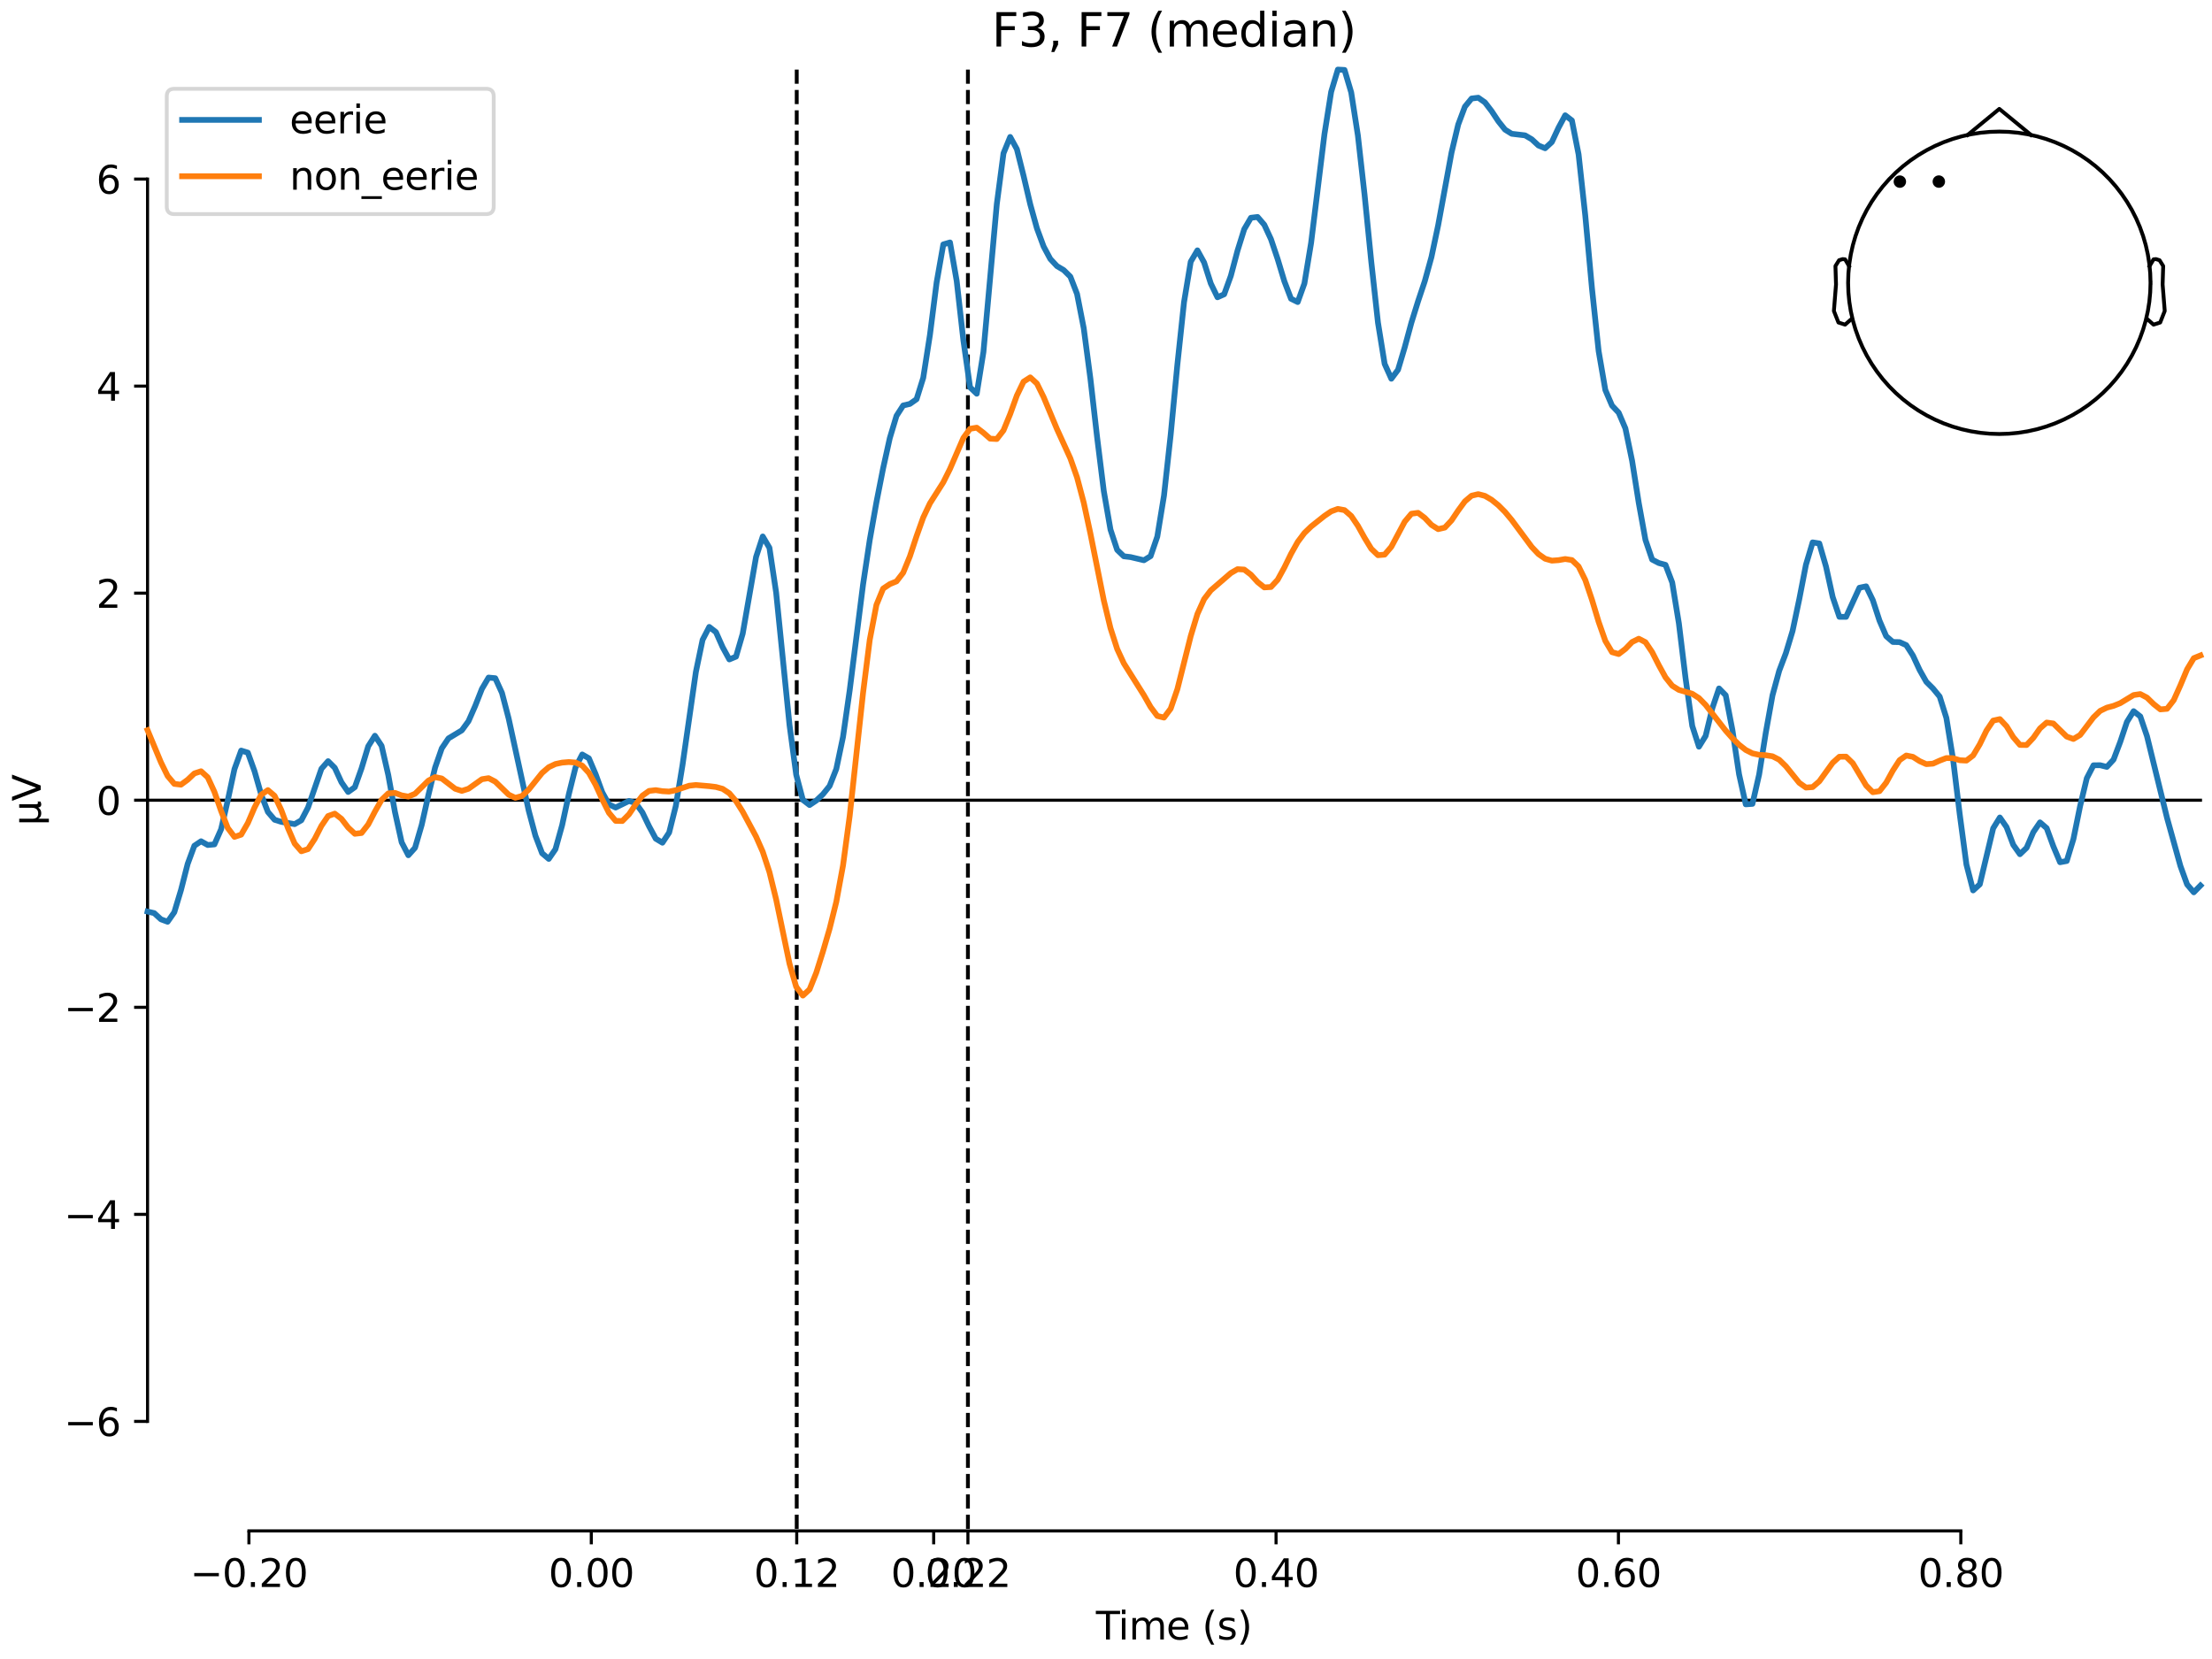 <?xml version="1.0" encoding="utf-8" standalone="no"?>
<!DOCTYPE svg PUBLIC "-//W3C//DTD SVG 1.1//EN"
  "http://www.w3.org/Graphics/SVG/1.1/DTD/svg11.dtd">
<svg xmlns:xlink="http://www.w3.org/1999/xlink" width="576pt" height="432pt" viewBox="0 0 576 432" xmlns="http://www.w3.org/2000/svg" version="1.1">
 <defs>
  <style type="text/css">*{stroke-linejoin: round; stroke-linecap: butt}</style>
 </defs>
 <g id="figure_1">
  <g id="patch_1">
   <path d="M 0 432 
L 576 432 
L 576 0 
L 0 0 
z
" style="fill: #ffffff"/>
  </g>
  <g id="axes_1">
   <g id="patch_2">
    <path d="M 38.421 398.644 
L 573 398.644 
L 573 18.118 
L 38.421 18.118 
L 38.421 398.644 
z
" style="fill: none; opacity: 0"/>
   </g>
   <g id="patch_3">
    <path d="M 38.421 370.133 
L 38.421 46.629 
" style="fill: none; stroke: #000000; stroke-width: 0.8; stroke-linejoin: miter; stroke-linecap: square"/>
   </g>
   <g id="LineCollection_1">
    <path d="M 207.466 18.118 
L 207.466 398.644 
" clip-path="url(#pc99b207828)" style="fill: none; stroke-dasharray: 3.7,1.6; stroke-dashoffset: 0; stroke: #000000"/>
    <path d="M 252.043 18.118 
L 252.043 398.644 
" clip-path="url(#pc99b207828)" style="fill: none; stroke-dasharray: 3.7,1.6; stroke-dashoffset: 0; stroke: #000000"/>
   </g>
   <g id="matplotlib.axis_1">
    <g id="xtick_1">
     <g id="line2d_1">
      <defs>
       <path id="m4230da378f" d="M 0 0 
L 0 3.5 
" style="stroke: #000000; stroke-width: 0.8"/>
      </defs>
      <g>
       <use xlink:href="#m4230da378f" x="64.819" y="398.644" style="stroke: #000000; stroke-width: 0.8"/>
      </g>
     </g>
     <g id="text_1">
      <!-- −0.20 -->
      <g transform="translate(49.496 413.242) scale(0.1 -0.1)">
       <defs>
        <path id="DejaVuSans-2212" d="M 678 2272 
L 4684 2272 
L 4684 1741 
L 678 1741 
L 678 2272 
z
" transform="scale(0.016)"/>
        <path id="DejaVuSans-30" d="M 2034 4250 
Q 1547 4250 1301 3770 
Q 1056 3291 1056 2328 
Q 1056 1369 1301 889 
Q 1547 409 2034 409 
Q 2525 409 2770 889 
Q 3016 1369 3016 2328 
Q 3016 3291 2770 3770 
Q 2525 4250 2034 4250 
z
M 2034 4750 
Q 2819 4750 3233 4129 
Q 3647 3509 3647 2328 
Q 3647 1150 3233 529 
Q 2819 -91 2034 -91 
Q 1250 -91 836 529 
Q 422 1150 422 2328 
Q 422 3509 836 4129 
Q 1250 4750 2034 4750 
z
" transform="scale(0.016)"/>
        <path id="DejaVuSans-2e" d="M 684 794 
L 1344 794 
L 1344 0 
L 684 0 
L 684 794 
z
" transform="scale(0.016)"/>
        <path id="DejaVuSans-32" d="M 1228 531 
L 3431 531 
L 3431 0 
L 469 0 
L 469 531 
Q 828 903 1448 1529 
Q 2069 2156 2228 2338 
Q 2531 2678 2651 2914 
Q 2772 3150 2772 3378 
Q 2772 3750 2511 3984 
Q 2250 4219 1831 4219 
Q 1534 4219 1204 4116 
Q 875 4013 500 3803 
L 500 4441 
Q 881 4594 1212 4672 
Q 1544 4750 1819 4750 
Q 2544 4750 2975 4387 
Q 3406 4025 3406 3419 
Q 3406 3131 3298 2873 
Q 3191 2616 2906 2266 
Q 2828 2175 2409 1742 
Q 1991 1309 1228 531 
z
" transform="scale(0.016)"/>
       </defs>
       <use xlink:href="#DejaVuSans-2212"/>
       <use xlink:href="#DejaVuSans-30" transform="translate(83.789 0)"/>
       <use xlink:href="#DejaVuSans-2e" transform="translate(147.412 0)"/>
       <use xlink:href="#DejaVuSans-32" transform="translate(179.199 0)"/>
       <use xlink:href="#DejaVuSans-30" transform="translate(242.822 0)"/>
      </g>
     </g>
    </g>
    <g id="xtick_2">
     <g id="line2d_2">
      <g>
       <use xlink:href="#m4230da378f" x="153.973" y="398.644" style="stroke: #000000; stroke-width: 0.8"/>
      </g>
     </g>
     <g id="text_2">
      <!-- 0.00 -->
      <g transform="translate(142.84 413.242) scale(0.1 -0.1)">
       <use xlink:href="#DejaVuSans-30"/>
       <use xlink:href="#DejaVuSans-2e" transform="translate(63.623 0)"/>
       <use xlink:href="#DejaVuSans-30" transform="translate(95.41 0)"/>
       <use xlink:href="#DejaVuSans-30" transform="translate(159.033 0)"/>
      </g>
     </g>
    </g>
    <g id="xtick_3">
     <g id="line2d_3">
      <g>
       <use xlink:href="#m4230da378f" x="207.466" y="398.644" style="stroke: #000000; stroke-width: 0.8"/>
      </g>
     </g>
     <g id="text_3">
      <!-- 0.12 -->
      <g transform="translate(196.333 413.242) scale(0.1 -0.1)">
       <defs>
        <path id="DejaVuSans-31" d="M 794 531 
L 1825 531 
L 1825 4091 
L 703 3866 
L 703 4441 
L 1819 4666 
L 2450 4666 
L 2450 531 
L 3481 531 
L 3481 0 
L 794 0 
L 794 531 
z
" transform="scale(0.016)"/>
       </defs>
       <use xlink:href="#DejaVuSans-30"/>
       <use xlink:href="#DejaVuSans-2e" transform="translate(63.623 0)"/>
       <use xlink:href="#DejaVuSans-31" transform="translate(95.41 0)"/>
       <use xlink:href="#DejaVuSans-32" transform="translate(159.033 0)"/>
      </g>
     </g>
    </g>
    <g id="xtick_4">
     <g id="line2d_4">
      <g>
       <use xlink:href="#m4230da378f" x="243.128" y="398.644" style="stroke: #000000; stroke-width: 0.8"/>
      </g>
     </g>
     <g id="text_4">
      <!-- 0.20 -->
      <g transform="translate(231.995 413.242) scale(0.1 -0.1)">
       <use xlink:href="#DejaVuSans-30"/>
       <use xlink:href="#DejaVuSans-2e" transform="translate(63.623 0)"/>
       <use xlink:href="#DejaVuSans-32" transform="translate(95.41 0)"/>
       <use xlink:href="#DejaVuSans-30" transform="translate(159.033 0)"/>
      </g>
     </g>
    </g>
    <g id="xtick_5">
     <g id="line2d_5">
      <g>
       <use xlink:href="#m4230da378f" x="252.043" y="398.644" style="stroke: #000000; stroke-width: 0.8"/>
      </g>
     </g>
     <g id="text_5">
      <!-- 0.22 -->
      <g transform="translate(240.91 413.242) scale(0.1 -0.1)">
       <use xlink:href="#DejaVuSans-30"/>
       <use xlink:href="#DejaVuSans-2e" transform="translate(63.623 0)"/>
       <use xlink:href="#DejaVuSans-32" transform="translate(95.41 0)"/>
       <use xlink:href="#DejaVuSans-32" transform="translate(159.033 0)"/>
      </g>
     </g>
    </g>
    <g id="xtick_6">
     <g id="line2d_6">
      <g>
       <use xlink:href="#m4230da378f" x="332.282" y="398.644" style="stroke: #000000; stroke-width: 0.8"/>
      </g>
     </g>
     <g id="text_6">
      <!-- 0.40 -->
      <g transform="translate(321.15 413.242) scale(0.1 -0.1)">
       <defs>
        <path id="DejaVuSans-34" d="M 2419 4116 
L 825 1625 
L 2419 1625 
L 2419 4116 
z
M 2253 4666 
L 3047 4666 
L 3047 1625 
L 3713 1625 
L 3713 1100 
L 3047 1100 
L 3047 0 
L 2419 0 
L 2419 1100 
L 313 1100 
L 313 1709 
L 2253 4666 
z
" transform="scale(0.016)"/>
       </defs>
       <use xlink:href="#DejaVuSans-30"/>
       <use xlink:href="#DejaVuSans-2e" transform="translate(63.623 0)"/>
       <use xlink:href="#DejaVuSans-34" transform="translate(95.41 0)"/>
       <use xlink:href="#DejaVuSans-30" transform="translate(159.033 0)"/>
      </g>
     </g>
    </g>
    <g id="xtick_7">
     <g id="line2d_7">
      <g>
       <use xlink:href="#m4230da378f" x="421.437" y="398.644" style="stroke: #000000; stroke-width: 0.8"/>
      </g>
     </g>
     <g id="text_7">
      <!-- 0.60 -->
      <g transform="translate(410.304 413.242) scale(0.1 -0.1)">
       <defs>
        <path id="DejaVuSans-36" d="M 2113 2584 
Q 1688 2584 1439 2293 
Q 1191 2003 1191 1497 
Q 1191 994 1439 701 
Q 1688 409 2113 409 
Q 2538 409 2786 701 
Q 3034 994 3034 1497 
Q 3034 2003 2786 2293 
Q 2538 2584 2113 2584 
z
M 3366 4563 
L 3366 3988 
Q 3128 4100 2886 4159 
Q 2644 4219 2406 4219 
Q 1781 4219 1451 3797 
Q 1122 3375 1075 2522 
Q 1259 2794 1537 2939 
Q 1816 3084 2150 3084 
Q 2853 3084 3261 2657 
Q 3669 2231 3669 1497 
Q 3669 778 3244 343 
Q 2819 -91 2113 -91 
Q 1303 -91 875 529 
Q 447 1150 447 2328 
Q 447 3434 972 4092 
Q 1497 4750 2381 4750 
Q 2619 4750 2861 4703 
Q 3103 4656 3366 4563 
z
" transform="scale(0.016)"/>
       </defs>
       <use xlink:href="#DejaVuSans-30"/>
       <use xlink:href="#DejaVuSans-2e" transform="translate(63.623 0)"/>
       <use xlink:href="#DejaVuSans-36" transform="translate(95.41 0)"/>
       <use xlink:href="#DejaVuSans-30" transform="translate(159.033 0)"/>
      </g>
     </g>
    </g>
    <g id="xtick_8">
     <g id="line2d_8">
      <g>
       <use xlink:href="#m4230da378f" x="510.592" y="398.644" style="stroke: #000000; stroke-width: 0.8"/>
      </g>
     </g>
     <g id="text_8">
      <!-- 0.80 -->
      <g transform="translate(499.459 413.242) scale(0.1 -0.1)">
       <defs>
        <path id="DejaVuSans-38" d="M 2034 2216 
Q 1584 2216 1326 1975 
Q 1069 1734 1069 1313 
Q 1069 891 1326 650 
Q 1584 409 2034 409 
Q 2484 409 2743 651 
Q 3003 894 3003 1313 
Q 3003 1734 2745 1975 
Q 2488 2216 2034 2216 
z
M 1403 2484 
Q 997 2584 770 2862 
Q 544 3141 544 3541 
Q 544 4100 942 4425 
Q 1341 4750 2034 4750 
Q 2731 4750 3128 4425 
Q 3525 4100 3525 3541 
Q 3525 3141 3298 2862 
Q 3072 2584 2669 2484 
Q 3125 2378 3379 2068 
Q 3634 1759 3634 1313 
Q 3634 634 3220 271 
Q 2806 -91 2034 -91 
Q 1263 -91 848 271 
Q 434 634 434 1313 
Q 434 1759 690 2068 
Q 947 2378 1403 2484 
z
M 1172 3481 
Q 1172 3119 1398 2916 
Q 1625 2713 2034 2713 
Q 2441 2713 2670 2916 
Q 2900 3119 2900 3481 
Q 2900 3844 2670 4047 
Q 2441 4250 2034 4250 
Q 1625 4250 1398 4047 
Q 1172 3844 1172 3481 
z
" transform="scale(0.016)"/>
       </defs>
       <use xlink:href="#DejaVuSans-30"/>
       <use xlink:href="#DejaVuSans-2e" transform="translate(63.623 0)"/>
       <use xlink:href="#DejaVuSans-38" transform="translate(95.41 0)"/>
       <use xlink:href="#DejaVuSans-30" transform="translate(159.033 0)"/>
      </g>
     </g>
    </g>
    <g id="text_9">
     <!-- Time (s) -->
     <g transform="translate(285.381 426.92) scale(0.1 -0.1)">
      <defs>
       <path id="DejaVuSans-54" d="M -19 4666 
L 3928 4666 
L 3928 4134 
L 2272 4134 
L 2272 0 
L 1638 0 
L 1638 4134 
L -19 4134 
L -19 4666 
z
" transform="scale(0.016)"/>
       <path id="DejaVuSans-69" d="M 603 3500 
L 1178 3500 
L 1178 0 
L 603 0 
L 603 3500 
z
M 603 4863 
L 1178 4863 
L 1178 4134 
L 603 4134 
L 603 4863 
z
" transform="scale(0.016)"/>
       <path id="DejaVuSans-6d" d="M 3328 2828 
Q 3544 3216 3844 3400 
Q 4144 3584 4550 3584 
Q 5097 3584 5394 3201 
Q 5691 2819 5691 2113 
L 5691 0 
L 5113 0 
L 5113 2094 
Q 5113 2597 4934 2840 
Q 4756 3084 4391 3084 
Q 3944 3084 3684 2787 
Q 3425 2491 3425 1978 
L 3425 0 
L 2847 0 
L 2847 2094 
Q 2847 2600 2669 2842 
Q 2491 3084 2119 3084 
Q 1678 3084 1418 2786 
Q 1159 2488 1159 1978 
L 1159 0 
L 581 0 
L 581 3500 
L 1159 3500 
L 1159 2956 
Q 1356 3278 1631 3431 
Q 1906 3584 2284 3584 
Q 2666 3584 2933 3390 
Q 3200 3197 3328 2828 
z
" transform="scale(0.016)"/>
       <path id="DejaVuSans-65" d="M 3597 1894 
L 3597 1613 
L 953 1613 
Q 991 1019 1311 708 
Q 1631 397 2203 397 
Q 2534 397 2845 478 
Q 3156 559 3463 722 
L 3463 178 
Q 3153 47 2828 -22 
Q 2503 -91 2169 -91 
Q 1331 -91 842 396 
Q 353 884 353 1716 
Q 353 2575 817 3079 
Q 1281 3584 2069 3584 
Q 2775 3584 3186 3129 
Q 3597 2675 3597 1894 
z
M 3022 2063 
Q 3016 2534 2758 2815 
Q 2500 3097 2075 3097 
Q 1594 3097 1305 2825 
Q 1016 2553 972 2059 
L 3022 2063 
z
" transform="scale(0.016)"/>
       <path id="DejaVuSans-20" transform="scale(0.016)"/>
       <path id="DejaVuSans-28" d="M 1984 4856 
Q 1566 4138 1362 3434 
Q 1159 2731 1159 2009 
Q 1159 1288 1364 580 
Q 1569 -128 1984 -844 
L 1484 -844 
Q 1016 -109 783 600 
Q 550 1309 550 2009 
Q 550 2706 781 3412 
Q 1013 4119 1484 4856 
L 1984 4856 
z
" transform="scale(0.016)"/>
       <path id="DejaVuSans-73" d="M 2834 3397 
L 2834 2853 
Q 2591 2978 2328 3040 
Q 2066 3103 1784 3103 
Q 1356 3103 1142 2972 
Q 928 2841 928 2578 
Q 928 2378 1081 2264 
Q 1234 2150 1697 2047 
L 1894 2003 
Q 2506 1872 2764 1633 
Q 3022 1394 3022 966 
Q 3022 478 2636 193 
Q 2250 -91 1575 -91 
Q 1294 -91 989 -36 
Q 684 19 347 128 
L 347 722 
Q 666 556 975 473 
Q 1284 391 1588 391 
Q 1994 391 2212 530 
Q 2431 669 2431 922 
Q 2431 1156 2273 1281 
Q 2116 1406 1581 1522 
L 1381 1569 
Q 847 1681 609 1914 
Q 372 2147 372 2553 
Q 372 3047 722 3315 
Q 1072 3584 1716 3584 
Q 2034 3584 2315 3537 
Q 2597 3491 2834 3397 
z
" transform="scale(0.016)"/>
       <path id="DejaVuSans-29" d="M 513 4856 
L 1013 4856 
Q 1481 4119 1714 3412 
Q 1947 2706 1947 2009 
Q 1947 1309 1714 600 
Q 1481 -109 1013 -844 
L 513 -844 
Q 928 -128 1133 580 
Q 1338 1288 1338 2009 
Q 1338 2731 1133 3434 
Q 928 4138 513 4856 
z
" transform="scale(0.016)"/>
      </defs>
      <use xlink:href="#DejaVuSans-54"/>
      <use xlink:href="#DejaVuSans-69" transform="translate(57.959 0)"/>
      <use xlink:href="#DejaVuSans-6d" transform="translate(85.742 0)"/>
      <use xlink:href="#DejaVuSans-65" transform="translate(183.154 0)"/>
      <use xlink:href="#DejaVuSans-20" transform="translate(244.678 0)"/>
      <use xlink:href="#DejaVuSans-28" transform="translate(276.465 0)"/>
      <use xlink:href="#DejaVuSans-73" transform="translate(315.479 0)"/>
      <use xlink:href="#DejaVuSans-29" transform="translate(367.578 0)"/>
     </g>
    </g>
   </g>
   <g id="matplotlib.axis_2">
    <g id="ytick_1">
     <g id="line2d_9">
      <defs>
       <path id="m675e94635d" d="M 0 0 
L -3.5 0 
" style="stroke: #000000; stroke-width: 0.8"/>
      </defs>
      <g>
       <use xlink:href="#m675e94635d" x="38.421" y="370.133" style="stroke: #000000; stroke-width: 0.8"/>
      </g>
     </g>
     <g id="text_10">
      <!-- −6 -->
      <g transform="translate(16.678 373.932) scale(0.1 -0.1)">
       <use xlink:href="#DejaVuSans-2212"/>
       <use xlink:href="#DejaVuSans-36" transform="translate(83.789 0)"/>
      </g>
     </g>
    </g>
    <g id="ytick_2">
     <g id="line2d_10">
      <g>
       <use xlink:href="#m675e94635d" x="38.421" y="316.216" style="stroke: #000000; stroke-width: 0.8"/>
      </g>
     </g>
     <g id="text_11">
      <!-- −4 -->
      <g transform="translate(16.678 320.015) scale(0.1 -0.1)">
       <use xlink:href="#DejaVuSans-2212"/>
       <use xlink:href="#DejaVuSans-34" transform="translate(83.789 0)"/>
      </g>
     </g>
    </g>
    <g id="ytick_3">
     <g id="line2d_11">
      <g>
       <use xlink:href="#m675e94635d" x="38.421" y="262.298" style="stroke: #000000; stroke-width: 0.8"/>
      </g>
     </g>
     <g id="text_12">
      <!-- −2 -->
      <g transform="translate(16.678 266.098) scale(0.1 -0.1)">
       <use xlink:href="#DejaVuSans-2212"/>
       <use xlink:href="#DejaVuSans-32" transform="translate(83.789 0)"/>
      </g>
     </g>
    </g>
    <g id="ytick_4">
     <g id="line2d_12">
      <g>
       <use xlink:href="#m675e94635d" x="38.421" y="208.381" style="stroke: #000000; stroke-width: 0.8"/>
      </g>
     </g>
     <g id="text_13">
      <!-- 0 -->
      <g transform="translate(25.058 212.18) scale(0.1 -0.1)">
       <use xlink:href="#DejaVuSans-30"/>
      </g>
     </g>
    </g>
    <g id="ytick_5">
     <g id="line2d_13">
      <g>
       <use xlink:href="#m675e94635d" x="38.421" y="154.464" style="stroke: #000000; stroke-width: 0.8"/>
      </g>
     </g>
     <g id="text_14">
      <!-- 2 -->
      <g transform="translate(25.058 158.263) scale(0.1 -0.1)">
       <use xlink:href="#DejaVuSans-32"/>
      </g>
     </g>
    </g>
    <g id="ytick_6">
     <g id="line2d_14">
      <g>
       <use xlink:href="#m675e94635d" x="38.421" y="100.546" style="stroke: #000000; stroke-width: 0.8"/>
      </g>
     </g>
     <g id="text_15">
      <!-- 4 -->
      <g transform="translate(25.058 104.345) scale(0.1 -0.1)">
       <use xlink:href="#DejaVuSans-34"/>
      </g>
     </g>
    </g>
    <g id="ytick_7">
     <g id="line2d_15">
      <g>
       <use xlink:href="#m675e94635d" x="38.421" y="46.629" style="stroke: #000000; stroke-width: 0.8"/>
      </g>
     </g>
     <g id="text_16">
      <!-- 6 -->
      <g transform="translate(25.058 50.428) scale(0.1 -0.1)">
       <use xlink:href="#DejaVuSans-36"/>
      </g>
     </g>
    </g>
    <g id="text_17">
     <!-- µV -->
     <g transform="translate(10.599 214.982) rotate(-90) scale(0.1 -0.1)">
      <defs>
       <path id="DejaVuSans-b5" d="M 544 -1331 
L 544 3500 
L 1119 3500 
L 1119 1325 
Q 1119 872 1334 640 
Q 1550 409 1972 409 
Q 2434 409 2667 671 
Q 2900 934 2900 1459 
L 2900 3500 
L 3475 3500 
L 3475 806 
Q 3475 619 3529 530 
Q 3584 441 3700 441 
Q 3728 441 3778 458 
Q 3828 475 3916 513 
L 3916 50 
Q 3788 -22 3673 -56 
Q 3559 -91 3450 -91 
Q 3234 -91 3106 31 
Q 2978 153 2931 403 
Q 2775 156 2548 32 
Q 2322 -91 2016 -91 
Q 1697 -91 1473 31 
Q 1250 153 1119 397 
L 1119 -1331 
L 544 -1331 
z
" transform="scale(0.016)"/>
       <path id="DejaVuSans-56" d="M 1831 0 
L 50 4666 
L 709 4666 
L 2188 738 
L 3669 4666 
L 4325 4666 
L 2547 0 
L 1831 0 
z
" transform="scale(0.016)"/>
      </defs>
      <use xlink:href="#DejaVuSans-b5"/>
      <use xlink:href="#DejaVuSans-56" transform="translate(63.623 0)"/>
     </g>
    </g>
   </g>
   <g id="patch_4">
    <path d="M 64.819 398.644 
L 510.592 398.644 
" style="fill: none; stroke: #000000; stroke-width: 0.8; stroke-linejoin: miter; stroke-linecap: square"/>
   </g>
   <g id="patch_5">
    <path d="M 38.421 208.381 
L 573 208.381 
" style="fill: none; stroke: #000000; stroke-width: 0.8; stroke-linejoin: miter; stroke-linecap: square"/>
   </g>
   <g id="text_18">
    <!-- F3, F7 (median) -->
    <g transform="translate(258.279 12.118) scale(0.12 -0.12)">
     <defs>
      <path id="DejaVuSans-46" d="M 628 4666 
L 3309 4666 
L 3309 4134 
L 1259 4134 
L 1259 2759 
L 3109 2759 
L 3109 2228 
L 1259 2228 
L 1259 0 
L 628 0 
L 628 4666 
z
" transform="scale(0.016)"/>
      <path id="DejaVuSans-33" d="M 2597 2516 
Q 3050 2419 3304 2112 
Q 3559 1806 3559 1356 
Q 3559 666 3084 287 
Q 2609 -91 1734 -91 
Q 1441 -91 1130 -33 
Q 819 25 488 141 
L 488 750 
Q 750 597 1062 519 
Q 1375 441 1716 441 
Q 2309 441 2620 675 
Q 2931 909 2931 1356 
Q 2931 1769 2642 2001 
Q 2353 2234 1838 2234 
L 1294 2234 
L 1294 2753 
L 1863 2753 
Q 2328 2753 2575 2939 
Q 2822 3125 2822 3475 
Q 2822 3834 2567 4026 
Q 2313 4219 1838 4219 
Q 1578 4219 1281 4162 
Q 984 4106 628 3988 
L 628 4550 
Q 988 4650 1302 4700 
Q 1616 4750 1894 4750 
Q 2613 4750 3031 4423 
Q 3450 4097 3450 3541 
Q 3450 3153 3228 2886 
Q 3006 2619 2597 2516 
z
" transform="scale(0.016)"/>
      <path id="DejaVuSans-2c" d="M 750 794 
L 1409 794 
L 1409 256 
L 897 -744 
L 494 -744 
L 750 256 
L 750 794 
z
" transform="scale(0.016)"/>
      <path id="DejaVuSans-37" d="M 525 4666 
L 3525 4666 
L 3525 4397 
L 1831 0 
L 1172 0 
L 2766 4134 
L 525 4134 
L 525 4666 
z
" transform="scale(0.016)"/>
      <path id="DejaVuSans-64" d="M 2906 2969 
L 2906 4863 
L 3481 4863 
L 3481 0 
L 2906 0 
L 2906 525 
Q 2725 213 2448 61 
Q 2172 -91 1784 -91 
Q 1150 -91 751 415 
Q 353 922 353 1747 
Q 353 2572 751 3078 
Q 1150 3584 1784 3584 
Q 2172 3584 2448 3432 
Q 2725 3281 2906 2969 
z
M 947 1747 
Q 947 1113 1208 752 
Q 1469 391 1925 391 
Q 2381 391 2643 752 
Q 2906 1113 2906 1747 
Q 2906 2381 2643 2742 
Q 2381 3103 1925 3103 
Q 1469 3103 1208 2742 
Q 947 2381 947 1747 
z
" transform="scale(0.016)"/>
      <path id="DejaVuSans-61" d="M 2194 1759 
Q 1497 1759 1228 1600 
Q 959 1441 959 1056 
Q 959 750 1161 570 
Q 1363 391 1709 391 
Q 2188 391 2477 730 
Q 2766 1069 2766 1631 
L 2766 1759 
L 2194 1759 
z
M 3341 1997 
L 3341 0 
L 2766 0 
L 2766 531 
Q 2569 213 2275 61 
Q 1981 -91 1556 -91 
Q 1019 -91 701 211 
Q 384 513 384 1019 
Q 384 1609 779 1909 
Q 1175 2209 1959 2209 
L 2766 2209 
L 2766 2266 
Q 2766 2663 2505 2880 
Q 2244 3097 1772 3097 
Q 1472 3097 1187 3025 
Q 903 2953 641 2809 
L 641 3341 
Q 956 3463 1253 3523 
Q 1550 3584 1831 3584 
Q 2591 3584 2966 3190 
Q 3341 2797 3341 1997 
z
" transform="scale(0.016)"/>
      <path id="DejaVuSans-6e" d="M 3513 2113 
L 3513 0 
L 2938 0 
L 2938 2094 
Q 2938 2591 2744 2837 
Q 2550 3084 2163 3084 
Q 1697 3084 1428 2787 
Q 1159 2491 1159 1978 
L 1159 0 
L 581 0 
L 581 3500 
L 1159 3500 
L 1159 2956 
Q 1366 3272 1645 3428 
Q 1925 3584 2291 3584 
Q 2894 3584 3203 3211 
Q 3513 2838 3513 2113 
z
" transform="scale(0.016)"/>
     </defs>
     <use xlink:href="#DejaVuSans-46"/>
     <use xlink:href="#DejaVuSans-33" transform="translate(57.52 0)"/>
     <use xlink:href="#DejaVuSans-2c" transform="translate(121.143 0)"/>
     <use xlink:href="#DejaVuSans-20" transform="translate(152.93 0)"/>
     <use xlink:href="#DejaVuSans-46" transform="translate(184.717 0)"/>
     <use xlink:href="#DejaVuSans-37" transform="translate(242.236 0)"/>
     <use xlink:href="#DejaVuSans-20" transform="translate(305.859 0)"/>
     <use xlink:href="#DejaVuSans-28" transform="translate(337.646 0)"/>
     <use xlink:href="#DejaVuSans-6d" transform="translate(376.66 0)"/>
     <use xlink:href="#DejaVuSans-65" transform="translate(474.072 0)"/>
     <use xlink:href="#DejaVuSans-64" transform="translate(535.596 0)"/>
     <use xlink:href="#DejaVuSans-69" transform="translate(599.072 0)"/>
     <use xlink:href="#DejaVuSans-61" transform="translate(626.855 0)"/>
     <use xlink:href="#DejaVuSans-6e" transform="translate(688.135 0)"/>
     <use xlink:href="#DejaVuSans-29" transform="translate(751.514 0)"/>
    </g>
   </g>
   <g id="legend_1">
    <g id="patch_6">
     <path d="M 45.421 55.753 
L 126.563 55.753 
Q 128.563 55.753 128.563 53.753 
L 128.563 25.118 
Q 128.563 23.118 126.563 23.118 
L 45.421 23.118 
Q 43.421 23.118 43.421 25.118 
L 43.421 53.753 
Q 43.421 55.753 45.421 55.753 
z
" style="fill: #ffffff; opacity: 0.8; stroke: #cccccc; stroke-linejoin: miter"/>
    </g>
    <g id="line2d_16">
     <path d="M 47.421 31.217 
L 57.421 31.217 
L 67.421 31.217 
" style="fill: none; stroke: #1f77b4; stroke-width: 1.5; stroke-linecap: square"/>
    </g>
    <g id="text_19">
     <!-- eerie -->
     <g transform="translate(75.421 34.717) scale(0.1 -0.1)">
      <defs>
       <path id="DejaVuSans-72" d="M 2631 2963 
Q 2534 3019 2420 3045 
Q 2306 3072 2169 3072 
Q 1681 3072 1420 2755 
Q 1159 2438 1159 1844 
L 1159 0 
L 581 0 
L 581 3500 
L 1159 3500 
L 1159 2956 
Q 1341 3275 1631 3429 
Q 1922 3584 2338 3584 
Q 2397 3584 2469 3576 
Q 2541 3569 2628 3553 
L 2631 2963 
z
" transform="scale(0.016)"/>
      </defs>
      <use xlink:href="#DejaVuSans-65"/>
      <use xlink:href="#DejaVuSans-65" transform="translate(61.523 0)"/>
      <use xlink:href="#DejaVuSans-72" transform="translate(123.047 0)"/>
      <use xlink:href="#DejaVuSans-69" transform="translate(164.16 0)"/>
      <use xlink:href="#DejaVuSans-65" transform="translate(191.943 0)"/>
     </g>
    </g>
    <g id="line2d_17">
     <path d="M 47.421 45.895 
L 57.421 45.895 
L 67.421 45.895 
" style="fill: none; stroke: #ff7f0e; stroke-width: 1.5; stroke-linecap: square"/>
    </g>
    <g id="text_20">
     <!-- non_eerie -->
     <g transform="translate(75.421 49.395) scale(0.1 -0.1)">
      <defs>
       <path id="DejaVuSans-6f" d="M 1959 3097 
Q 1497 3097 1228 2736 
Q 959 2375 959 1747 
Q 959 1119 1226 758 
Q 1494 397 1959 397 
Q 2419 397 2687 759 
Q 2956 1122 2956 1747 
Q 2956 2369 2687 2733 
Q 2419 3097 1959 3097 
z
M 1959 3584 
Q 2709 3584 3137 3096 
Q 3566 2609 3566 1747 
Q 3566 888 3137 398 
Q 2709 -91 1959 -91 
Q 1206 -91 779 398 
Q 353 888 353 1747 
Q 353 2609 779 3096 
Q 1206 3584 1959 3584 
z
" transform="scale(0.016)"/>
       <path id="DejaVuSans-5f" d="M 3263 -1063 
L 3263 -1509 
L -63 -1509 
L -63 -1063 
L 3263 -1063 
z
" transform="scale(0.016)"/>
      </defs>
      <use xlink:href="#DejaVuSans-6e"/>
      <use xlink:href="#DejaVuSans-6f" transform="translate(63.379 0)"/>
      <use xlink:href="#DejaVuSans-6e" transform="translate(124.561 0)"/>
      <use xlink:href="#DejaVuSans-5f" transform="translate(187.939 0)"/>
      <use xlink:href="#DejaVuSans-65" transform="translate(237.939 0)"/>
      <use xlink:href="#DejaVuSans-65" transform="translate(299.463 0)"/>
      <use xlink:href="#DejaVuSans-72" transform="translate(360.986 0)"/>
      <use xlink:href="#DejaVuSans-69" transform="translate(402.1 0)"/>
      <use xlink:href="#DejaVuSans-65" transform="translate(429.883 0)"/>
     </g>
    </g>
   </g>
   <g id="line2d_18">
    <path d="M 38.421 237.366 
L 40.162 237.776 
L 41.903 239.383 
L 43.644 240.03 
L 45.386 237.545 
L 47.127 231.774 
L 48.868 224.954 
L 50.61 220.233 
L 52.351 219.064 
L 54.092 220.036 
L 55.834 219.876 
L 57.575 215.932 
L 59.316 208.386 
L 61.057 200.263 
L 62.799 195.452 
L 64.54 195.985 
L 66.281 200.83 
L 68.023 206.935 
L 69.764 211.434 
L 71.505 213.464 
L 73.247 214.008 
L 76.729 214.599 
L 78.47 213.594 
L 80.212 210.264 
L 83.694 200.188 
L 85.436 198.205 
L 87.177 199.938 
L 88.918 203.708 
L 90.66 206.23 
L 92.401 204.982 
L 94.142 200.082 
L 95.883 194.334 
L 97.625 191.584 
L 99.366 194.211 
L 101.107 201.817 
L 102.849 211.456 
L 104.59 219.341 
L 106.331 222.705 
L 108.073 220.77 
L 109.814 214.788 
L 111.555 207.035 
L 113.296 199.871 
L 115.038 194.863 
L 116.779 192.276 
L 120.262 190.179 
L 122.003 187.782 
L 123.744 183.814 
L 125.486 179.385 
L 127.227 176.439 
L 128.968 176.604 
L 130.709 180.422 
L 132.451 187.099 
L 137.675 211.082 
L 139.416 217.604 
L 141.157 222.177 
L 142.899 223.657 
L 144.64 221.128 
L 146.381 214.868 
L 148.122 206.813 
L 149.864 199.834 
L 151.605 196.458 
L 153.346 197.46 
L 155.088 201.559 
L 156.829 206.314 
L 158.57 209.478 
L 160.312 210.28 
L 163.794 208.57 
L 165.535 209.133 
L 167.277 211.546 
L 169.018 215.16 
L 170.759 218.391 
L 172.501 219.437 
L 174.242 216.803 
L 175.983 209.848 
L 177.725 199.218 
L 181.207 174.965 
L 182.948 166.622 
L 184.69 163.246 
L 186.431 164.606 
L 188.172 168.526 
L 189.914 171.714 
L 191.655 170.989 
L 193.396 165.008 
L 196.879 145.024 
L 198.62 139.694 
L 200.361 142.644 
L 202.103 154.277 
L 205.585 188.766 
L 207.327 201.728 
L 209.068 208.291 
L 210.809 209.632 
L 212.551 208.467 
L 214.292 206.82 
L 216.033 204.658 
L 217.774 200.221 
L 219.516 191.911 
L 221.257 179.758 
L 224.74 152.192 
L 226.481 140.601 
L 228.222 130.794 
L 229.964 121.938 
L 231.705 114.075 
L 233.446 108.286 
L 235.187 105.583 
L 236.929 105.179 
L 238.67 103.952 
L 240.411 98.375 
L 242.153 87.216 
L 243.894 73.555 
L 245.635 63.641 
L 247.377 63.132 
L 249.118 73.14 
L 250.859 88.597 
L 252.6 100.859 
L 254.342 102.527 
L 256.083 91.673 
L 259.566 53.143 
L 261.307 39.921 
L 263.048 35.661 
L 264.79 38.833 
L 266.531 45.774 
L 268.272 53.189 
L 270.013 59.461 
L 271.755 64.186 
L 273.496 67.427 
L 275.237 69.294 
L 276.979 70.327 
L 278.72 72.043 
L 280.461 76.543 
L 282.203 85.463 
L 283.944 98.64 
L 285.685 113.873 
L 287.427 127.874 
L 289.168 137.909 
L 290.909 143.192 
L 292.65 144.859 
L 294.392 145.065 
L 297.874 145.889 
L 299.616 144.814 
L 301.357 139.74 
L 303.098 129.08 
L 304.84 113.235 
L 306.581 94.99 
L 308.322 78.667 
L 310.063 68.146 
L 311.805 65.19 
L 313.546 68.35 
L 315.287 73.818 
L 317.029 77.41 
L 318.77 76.635 
L 320.511 71.818 
L 322.253 65.254 
L 323.994 59.685 
L 325.735 56.707 
L 327.476 56.497 
L 329.218 58.53 
L 330.959 62.286 
L 332.7 67.47 
L 334.442 73.243 
L 336.183 77.797 
L 337.924 78.652 
L 339.666 73.816 
L 341.407 63.259 
L 344.889 34.914 
L 346.631 23.92 
L 348.372 18.118 
L 350.113 18.213 
L 351.855 24.074 
L 353.596 35.296 
L 355.337 50.775 
L 357.079 68.16 
L 358.82 84.001 
L 360.561 94.76 
L 362.302 98.625 
L 364.044 96.289 
L 365.785 90.437 
L 367.526 84.011 
L 369.268 78.419 
L 371.009 73.224 
L 372.75 66.914 
L 374.492 58.664 
L 377.974 39.746 
L 379.715 32.431 
L 381.457 27.78 
L 383.198 25.653 
L 384.939 25.44 
L 386.681 26.669 
L 388.422 28.94 
L 390.163 31.568 
L 391.905 33.753 
L 393.646 34.836 
L 397.128 35.247 
L 398.87 36.271 
L 400.611 37.886 
L 402.352 38.602 
L 404.094 36.998 
L 405.835 33.259 
L 407.576 30.021 
L 409.318 31.361 
L 411.059 40.19 
L 412.8 56.118 
L 414.541 75.05 
L 416.283 91.433 
L 418.024 101.548 
L 419.765 105.614 
L 421.507 107.462 
L 423.248 111.546 
L 424.989 119.947 
L 426.731 130.967 
L 428.472 140.582 
L 430.213 145.71 
L 431.954 146.613 
L 433.696 147.086 
L 435.437 151.673 
L 437.178 162.319 
L 438.92 176.637 
L 440.661 189.029 
L 442.402 194.436 
L 444.144 191.632 
L 445.885 184.431 
L 447.626 179.267 
L 449.367 181.041 
L 451.109 190.05 
L 452.85 201.632 
L 454.591 209.448 
L 456.333 209.325 
L 458.074 201.689 
L 459.815 190.736 
L 461.557 181.054 
L 463.298 174.674 
L 465.039 170.071 
L 466.78 164.309 
L 468.522 156.052 
L 470.263 147.062 
L 472.004 141.235 
L 473.746 141.516 
L 475.487 147.531 
L 477.228 155.47 
L 478.97 160.617 
L 480.711 160.63 
L 484.193 153.049 
L 485.935 152.682 
L 487.676 156.276 
L 489.417 161.61 
L 491.159 165.659 
L 492.9 167.17 
L 494.641 167.208 
L 496.383 167.989 
L 498.124 170.699 
L 499.865 174.454 
L 501.606 177.54 
L 503.348 179.273 
L 505.089 181.389 
L 506.83 186.941 
L 508.572 197.697 
L 510.313 212.047 
L 512.054 225.122 
L 513.796 231.864 
L 515.537 230.274 
L 519.019 215.689 
L 520.761 212.868 
L 522.502 215.375 
L 524.243 219.98 
L 525.985 222.439 
L 527.726 220.764 
L 529.467 216.7 
L 531.209 214.143 
L 532.95 215.649 
L 534.691 220.393 
L 536.432 224.525 
L 538.174 224.2 
L 539.915 218.48 
L 541.656 209.904 
L 543.398 202.648 
L 545.139 199.282 
L 546.88 199.262 
L 548.622 199.696 
L 550.363 197.804 
L 552.104 193.199 
L 553.845 187.985 
L 555.587 185.187 
L 557.328 186.558 
L 559.069 191.69 
L 564.293 212.985 
L 567.776 225.499 
L 569.517 230.31 
L 571.258 232.36 
L 573 230.589 
L 573 230.589 
" style="fill: none; stroke: #1f77b4; stroke-width: 1.5; stroke-linecap: square"/>
   </g>
   <g id="line2d_19">
    <path d="M 38.421 190.134 
L 41.903 198.498 
L 43.644 202.054 
L 45.386 204.117 
L 47.127 204.326 
L 48.868 203.046 
L 50.61 201.4 
L 52.351 200.833 
L 54.092 202.406 
L 55.834 206.202 
L 57.575 211.177 
L 59.316 215.616 
L 61.057 217.919 
L 62.799 217.342 
L 64.54 214.325 
L 66.281 210.268 
L 68.023 206.938 
L 69.764 205.738 
L 71.505 207.23 
L 73.247 210.951 
L 74.988 215.631 
L 76.729 219.656 
L 78.47 221.666 
L 80.212 221.106 
L 81.953 218.458 
L 83.694 215.053 
L 85.436 212.494 
L 87.177 211.873 
L 88.918 213.222 
L 90.66 215.487 
L 92.401 217.117 
L 94.142 216.913 
L 95.883 214.686 
L 97.625 211.338 
L 99.366 208.279 
L 101.107 206.599 
L 102.849 206.465 
L 104.59 207.114 
L 106.331 207.432 
L 108.073 206.697 
L 111.555 203.278 
L 113.296 202.356 
L 115.038 202.716 
L 118.52 205.386 
L 120.262 205.948 
L 122.003 205.386 
L 125.486 202.909 
L 127.227 202.632 
L 128.968 203.537 
L 132.451 206.927 
L 134.192 207.751 
L 135.933 207.27 
L 137.675 205.614 
L 141.157 201.269 
L 142.899 199.769 
L 144.64 198.948 
L 146.381 198.577 
L 148.122 198.434 
L 149.864 198.569 
L 151.605 199.358 
L 153.346 201.248 
L 155.088 204.348 
L 156.829 208.166 
L 158.57 211.667 
L 160.312 213.746 
L 162.053 213.792 
L 163.794 212.043 
L 165.535 209.461 
L 167.277 207.188 
L 169.018 205.952 
L 170.759 205.751 
L 172.501 206.023 
L 174.242 206.123 
L 175.983 205.764 
L 179.466 204.596 
L 181.207 204.414 
L 184.69 204.715 
L 186.431 204.929 
L 188.172 205.412 
L 189.914 206.566 
L 191.655 208.601 
L 193.396 211.366 
L 196.879 217.852 
L 198.62 221.801 
L 200.361 227.087 
L 202.103 234.193 
L 205.585 250.941 
L 207.327 256.969 
L 209.068 259.247 
L 210.809 257.638 
L 212.551 253.303 
L 214.292 247.78 
L 216.033 241.819 
L 217.774 234.828 
L 219.516 225.378 
L 221.257 212.471 
L 224.74 180.406 
L 226.481 166.614 
L 228.222 157.509 
L 229.964 153.266 
L 231.705 152.101 
L 233.446 151.389 
L 235.187 149.13 
L 236.929 144.884 
L 238.67 139.616 
L 240.411 134.744 
L 242.153 131.066 
L 245.635 125.587 
L 247.377 122.093 
L 250.859 114.043 
L 252.6 111.651 
L 254.342 111.364 
L 256.083 112.697 
L 257.824 114.226 
L 259.566 114.321 
L 261.307 112.075 
L 263.048 107.822 
L 264.79 102.996 
L 266.531 99.386 
L 268.272 98.268 
L 270.013 99.865 
L 271.755 103.399 
L 275.237 111.736 
L 278.72 119.363 
L 280.461 124.32 
L 282.203 130.88 
L 283.944 138.957 
L 287.427 156.338 
L 289.168 163.563 
L 290.909 168.981 
L 292.65 172.74 
L 297.874 181.038 
L 299.616 184.099 
L 301.357 186.427 
L 303.098 186.858 
L 304.84 184.538 
L 306.581 179.47 
L 310.063 165.634 
L 311.805 159.878 
L 313.546 156.012 
L 315.287 153.731 
L 320.511 149.217 
L 322.253 148.212 
L 323.994 148.316 
L 325.735 149.642 
L 327.476 151.561 
L 329.218 152.958 
L 330.959 152.856 
L 332.7 150.969 
L 334.442 147.782 
L 336.183 144.222 
L 337.924 141.113 
L 339.666 138.792 
L 341.407 137.105 
L 344.889 134.341 
L 346.631 133.157 
L 348.372 132.518 
L 350.113 132.839 
L 351.855 134.35 
L 353.596 136.928 
L 355.337 140.054 
L 357.079 142.902 
L 358.82 144.572 
L 360.561 144.419 
L 362.302 142.378 
L 365.785 135.847 
L 367.526 133.775 
L 369.268 133.54 
L 371.009 134.859 
L 372.75 136.686 
L 374.492 137.786 
L 376.233 137.381 
L 377.974 135.517 
L 379.715 132.926 
L 381.457 130.555 
L 383.198 129.077 
L 384.939 128.669 
L 386.681 129.128 
L 388.422 130.151 
L 390.163 131.558 
L 391.905 133.304 
L 393.646 135.392 
L 398.87 142.436 
L 400.611 144.276 
L 402.352 145.494 
L 404.094 145.99 
L 405.835 145.866 
L 407.576 145.567 
L 409.318 145.839 
L 411.059 147.501 
L 412.8 151.02 
L 414.541 156.165 
L 416.283 161.931 
L 418.024 166.885 
L 419.765 169.817 
L 421.507 170.312 
L 423.248 168.988 
L 424.989 167.185 
L 426.731 166.32 
L 428.472 167.223 
L 430.213 169.803 
L 431.954 173.219 
L 433.696 176.387 
L 435.437 178.562 
L 437.178 179.648 
L 440.661 180.66 
L 442.402 181.775 
L 444.144 183.558 
L 449.367 190.256 
L 451.109 192.215 
L 452.85 193.926 
L 454.591 195.29 
L 456.333 196.174 
L 458.074 196.558 
L 459.815 196.661 
L 461.557 196.936 
L 463.298 197.828 
L 465.039 199.522 
L 468.522 203.843 
L 470.263 205.077 
L 472.004 204.952 
L 473.746 203.453 
L 477.228 198.625 
L 478.97 197.053 
L 480.711 197.03 
L 482.452 198.721 
L 485.935 204.54 
L 487.676 206.289 
L 489.417 206.018 
L 491.159 203.806 
L 492.9 200.646 
L 494.641 197.947 
L 496.383 196.731 
L 498.124 197.084 
L 499.865 198.196 
L 501.606 198.979 
L 503.348 198.85 
L 505.089 198.061 
L 506.83 197.395 
L 508.572 197.434 
L 510.313 197.964 
L 512.054 198.051 
L 513.796 196.72 
L 515.537 193.797 
L 517.278 190.236 
L 519.019 187.64 
L 520.761 187.255 
L 522.502 189.111 
L 524.243 191.947 
L 525.985 193.973 
L 527.726 193.999 
L 529.467 192.143 
L 531.209 189.674 
L 532.95 188.151 
L 534.691 188.399 
L 538.174 191.809 
L 539.915 192.43 
L 541.656 191.393 
L 545.139 186.797 
L 546.88 185.112 
L 548.622 184.27 
L 550.363 183.803 
L 552.104 183.107 
L 555.587 180.99 
L 557.328 180.735 
L 559.069 181.649 
L 560.811 183.341 
L 562.552 184.722 
L 564.293 184.574 
L 566.035 182.321 
L 567.776 178.439 
L 569.517 174.284 
L 571.258 171.386 
L 573 170.677 
L 573 170.677 
" style="fill: none; stroke: #ff7f0e; stroke-width: 1.5; stroke-linecap: square"/>
   </g>
  </g>
  <g id="axes_2">
   <g id="PathCollection_1">
    <defs>
     <path id="C0_0_013d7f8984" d="M 0 1.118 
C 0.297 1.118 0.581 1 0.791 0.791 
C 1 0.581 1.118 0.297 1.118 -0 
C 1.118 -0.297 1 -0.581 0.791 -0.791 
C 0.581 -1 0.297 -1.118 0 -1.118 
C -0.297 -1.118 -0.581 -1 -0.791 -0.791 
C -1 -0.581 -1.118 -0.297 -1.118 0 
C -1.118 0.297 -1 0.581 -0.791 0.791 
C -0.581 1 -0.297 1.118 0 1.118 
z
"/>
    </defs>
    <g clip-path="url(#p5eadde5b74)">
     <use xlink:href="#C0_0_013d7f8984" x="494.719" y="47.296" style="stroke: #000000"/>
    </g>
    <g clip-path="url(#p5eadde5b74)">
     <use xlink:href="#C0_0_013d7f8984" x="504.868" y="47.284" style="stroke: #000000"/>
    </g>
   </g>
   <g id="matplotlib.axis_3"/>
   <g id="matplotlib.axis_4"/>
   <g id="line2d_20">
    <path d="M 559.991 73.637 
L 559.913 71.165 
L 559.681 68.702 
L 559.294 66.259 
L 558.754 63.845 
L 558.064 61.47 
L 557.226 59.143 
L 556.244 56.873 
L 555.121 54.669 
L 553.862 52.54 
L 552.471 50.494 
L 550.955 48.539 
L 549.32 46.684 
L 547.571 44.935 
L 545.715 43.299 
L 543.761 41.783 
L 541.715 40.393 
L 539.586 39.134 
L 537.382 38.011 
L 535.112 37.028 
L 532.785 36.191 
L 530.409 35.5 
L 527.995 34.961 
L 525.552 34.574 
L 523.09 34.341 
L 520.618 34.263 
L 518.145 34.341 
L 515.683 34.574 
L 513.24 34.961 
L 510.826 35.5 
L 508.451 36.191 
L 506.123 37.028 
L 503.853 38.011 
L 501.649 39.134 
L 499.52 40.393 
L 497.474 41.783 
L 495.52 43.299 
L 493.665 44.935 
L 491.916 46.684 
L 490.28 48.539 
L 488.764 50.494 
L 487.373 52.54 
L 486.114 54.669 
L 484.991 56.873 
L 484.009 59.143 
L 483.171 61.47 
L 482.481 63.845 
L 481.941 66.259 
L 481.555 68.702 
L 481.322 71.165 
L 481.244 73.637 
L 481.322 76.109 
L 481.555 78.572 
L 481.941 81.015 
L 482.481 83.429 
L 483.171 85.804 
L 484.009 88.131 
L 484.991 90.401 
L 486.114 92.605 
L 487.373 94.734 
L 488.764 96.78 
L 490.28 98.735 
L 491.916 100.59 
L 493.665 102.339 
L 495.52 103.975 
L 497.474 105.491 
L 499.52 106.881 
L 501.649 108.14 
L 503.853 109.263 
L 506.123 110.246 
L 508.451 111.084 
L 510.826 111.774 
L 513.24 112.313 
L 515.683 112.7 
L 518.145 112.933 
L 520.618 113.011 
L 523.09 112.933 
L 525.552 112.7 
L 527.995 112.313 
L 530.409 111.774 
L 532.785 111.084 
L 535.112 110.246 
L 537.382 109.263 
L 539.586 108.14 
L 541.715 106.881 
L 543.761 105.491 
L 545.715 103.975 
L 547.571 102.339 
L 549.32 100.59 
L 550.955 98.735 
L 552.471 96.78 
L 553.862 94.734 
L 555.121 92.605 
L 556.244 90.401 
L 557.226 88.131 
L 558.064 85.804 
L 558.754 83.429 
L 559.294 81.015 
L 559.681 78.572 
L 559.913 76.109 
L 559.991 73.637 
" style="fill: none; stroke: #000000; stroke-linecap: square"/>
   </g>
   <g id="line2d_21">
    <path d="M 512.371 35.137 
L 520.618 28.357 
L 528.864 35.137 
" style="fill: none; stroke: #000000; stroke-linecap: square"/>
   </g>
   <g id="line2d_22">
    <path d="M 481.48 69.267 
L 480.457 67.534 
L 479.827 67.471 
L 478.89 67.762 
L 477.945 69.267 
L 478.094 74.07 
L 477.543 80.976 
L 478.724 83.977 
L 480.457 84.536 
L 482.11 83.079 
" style="fill: none; stroke: #000000; stroke-linecap: square"/>
   </g>
   <g id="line2d_23">
    <path d="M 559.755 69.267 
L 560.779 67.534 
L 561.409 67.471 
L 562.346 67.762 
L 563.291 69.267 
L 563.141 74.07 
L 563.692 80.976 
L 562.511 83.977 
L 560.779 84.536 
L 559.125 83.079 
" style="fill: none; stroke: #000000; stroke-linecap: square"/>
   </g>
  </g>
 </g>
 <defs>
  <clipPath id="pc99b207828">
   <rect x="38.421" y="18.118" width="534.579" height="380.525"/>
  </clipPath>
  <clipPath id="p5eadde5b74">
   <rect x="473.235" y="24.125" width="94.764" height="93.118"/>
  </clipPath>
 </defs>
</svg>
